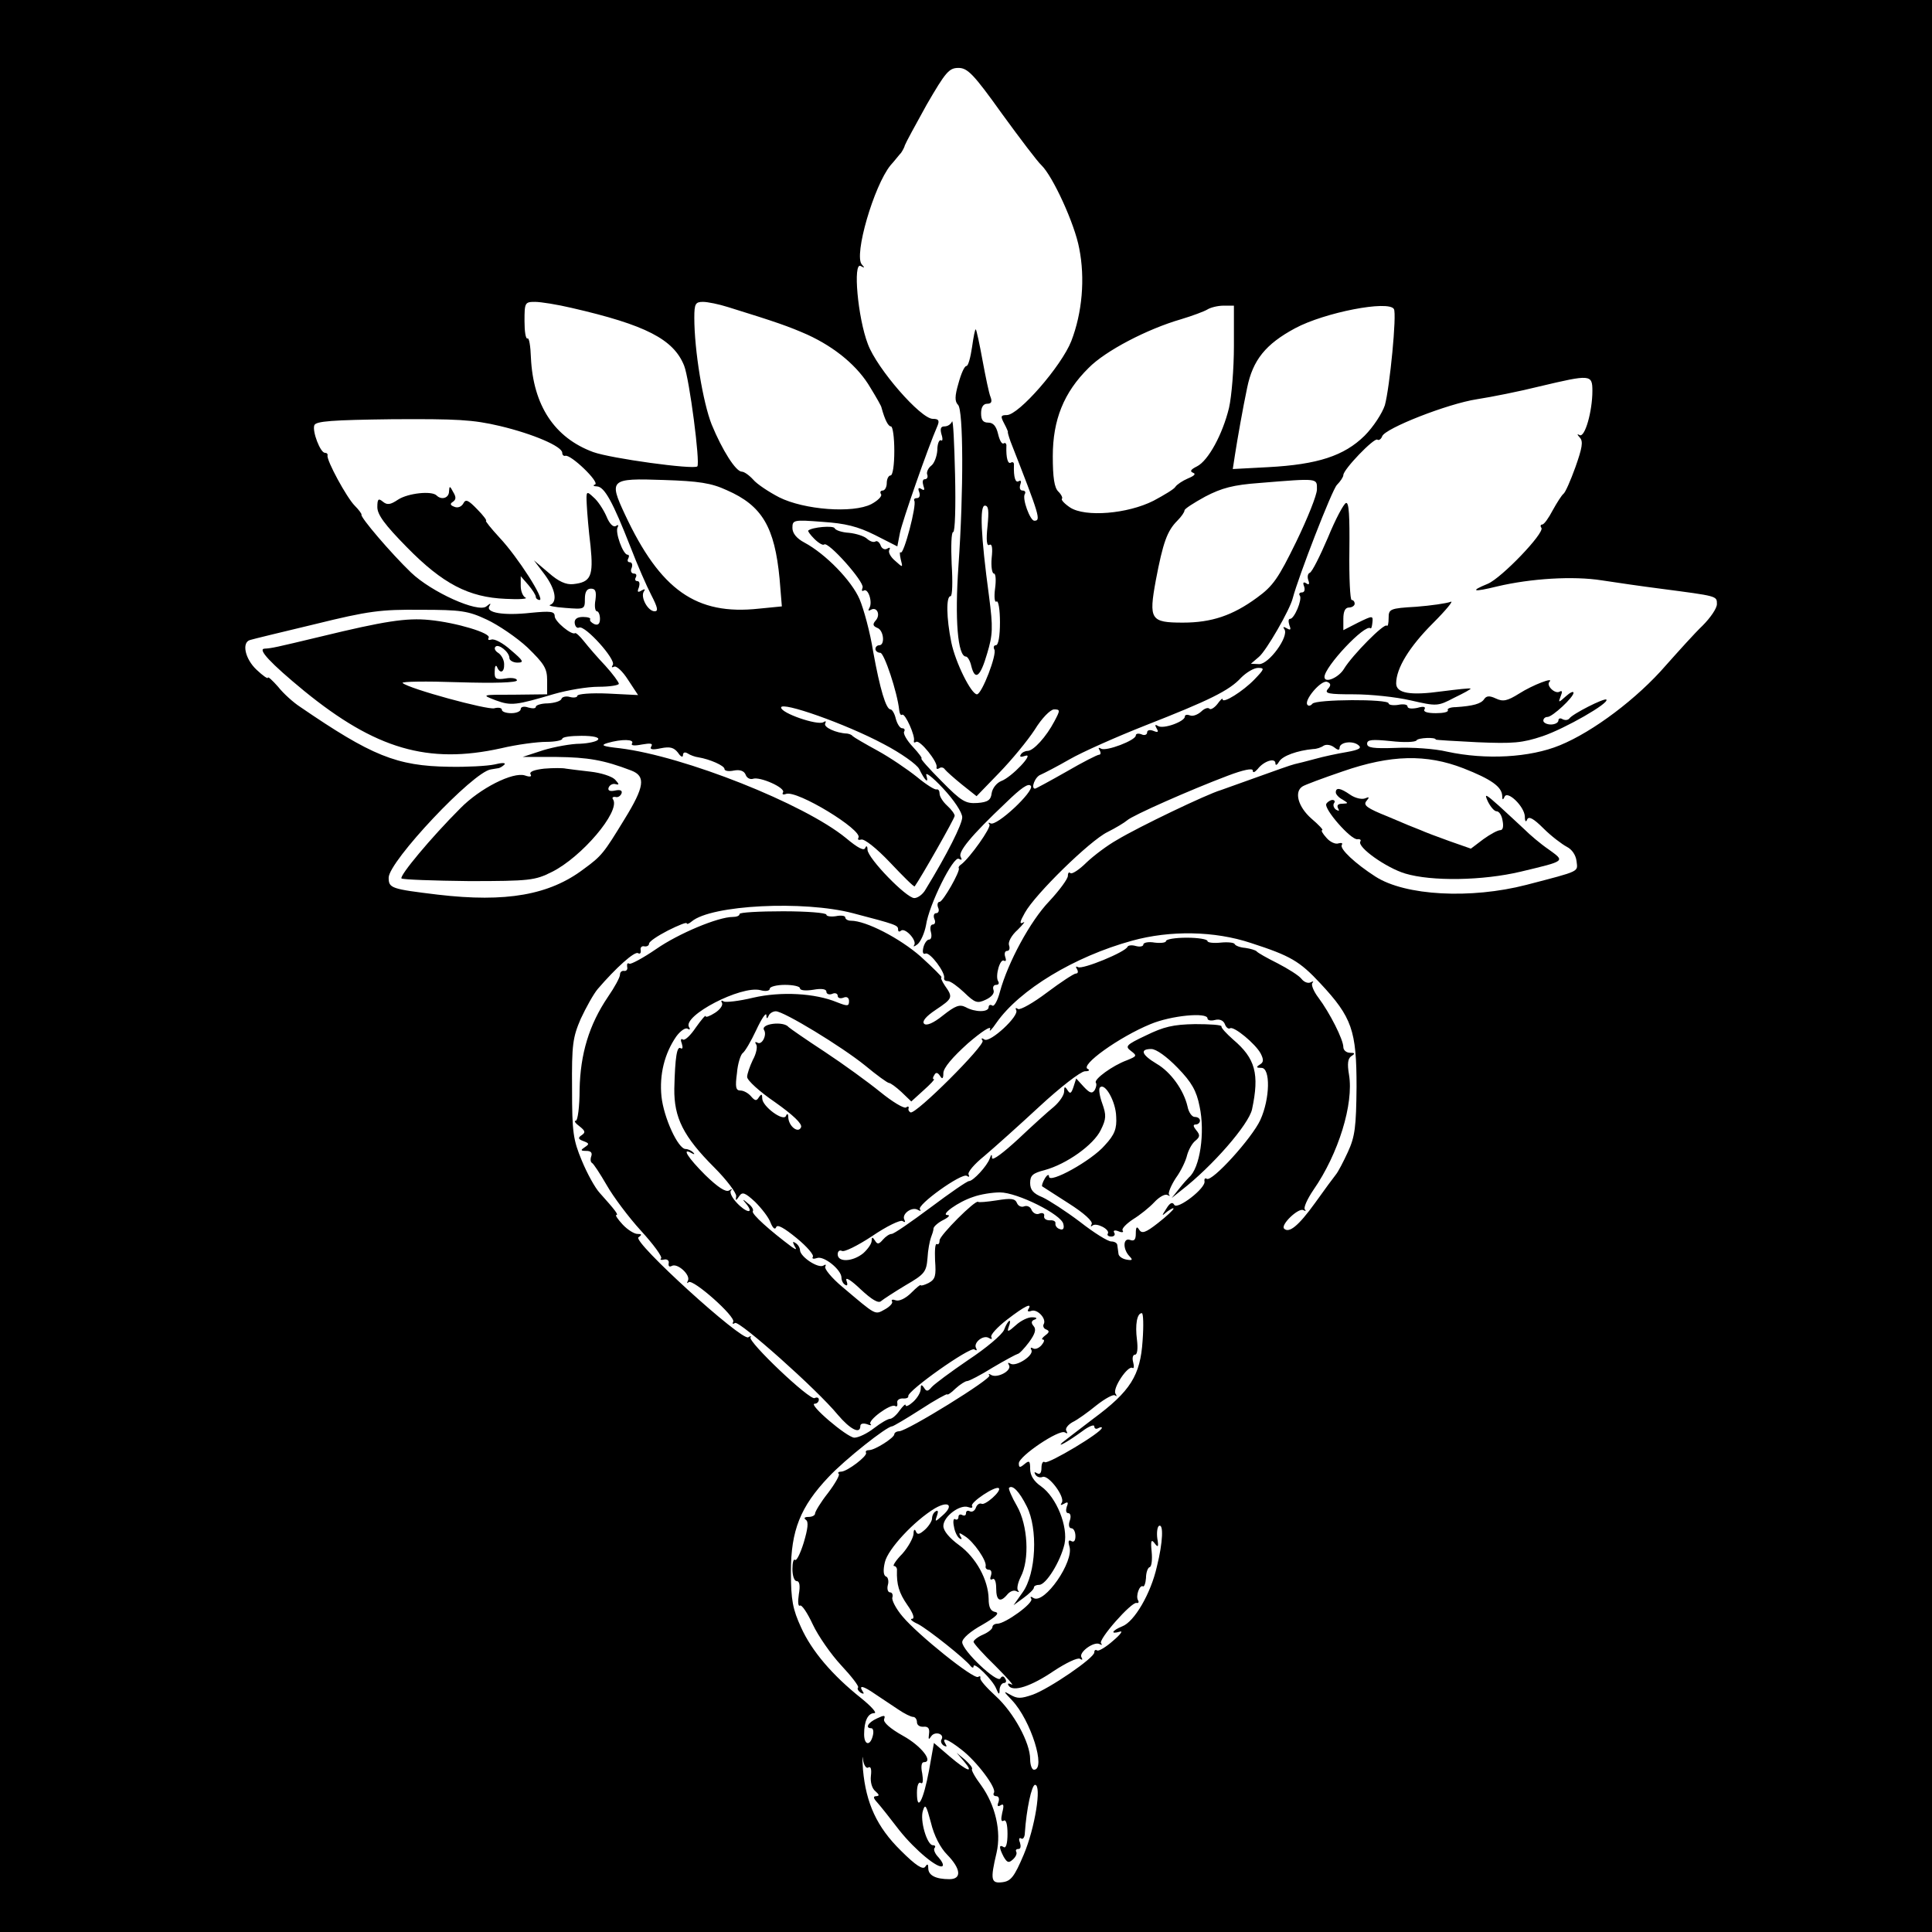 <?xml version="1.0" standalone="no"?>
<!DOCTYPE svg PUBLIC "-//W3C//DTD SVG 20010904//EN"
 "http://www.w3.org/TR/2001/REC-SVG-20010904/DTD/svg10.dtd">
<svg version="1.0" xmlns="http://www.w3.org/2000/svg"
 width="512pt" height="512pt" viewBox="0 0 512 512"
 preserveAspectRatio="xMidYMid meet">
<g transform="translate(0,512) scale(0.1,-0.1)"
fill="#000000" stroke="none">
<path d="M0 2560 l0 -2560 2560 0 2560 0 0 2560 0 2560 -2560 0 -2560 0 0
-2560z m2655 2259 c48 -66 95 -128 105 -137 30 -29 88 -155 100 -220 16 -80 8
-171 -21 -246 -26 -66 -139 -196 -171 -196 -16 0 -17 -3 -7 -22 7 -13 11 -23
10 -23 -1 0 2 -11 7 -25 78 -199 81 -210 63 -210 -11 0 -33 59 -25 71 3 5 0 9
-6 9 -7 0 -9 7 -6 16 3 8 2 12 -4 9 -9 -6 -14 10 -13 42 1 7 -3 10 -8 7 -8 -5
-13 12 -12 43 1 7 -3 11 -7 8 -5 -3 -11 8 -15 25 -5 21 -13 30 -26 30 -14 0
-19 7 -19 25 0 16 6 25 16 25 11 0 14 5 9 18 -4 9 -13 53 -21 96 -8 44 -16 81
-18 83 -2 2 -6 -19 -10 -47 -4 -27 -10 -50 -15 -50 -5 0 -14 -20 -21 -46 -10
-34 -10 -48 -1 -57 14 -14 15 -227 1 -427 -10 -141 -2 -240 20 -240 4 0 11
-11 14 -25 10 -40 24 -29 42 33 15 50 16 68 5 152 -22 163 -25 240 -11 240 10
0 11 -14 7 -55 -4 -37 -2 -53 5 -49 7 4 9 -8 6 -35 -2 -22 1 -41 6 -41 5 0 6
-18 3 -40 -3 -23 -1 -38 4 -34 5 3 9 -22 9 -55 0 -36 -4 -61 -11 -61 -5 0 -7
-5 -4 -11 8 -12 -33 -119 -46 -119 -15 0 -57 84 -68 138 -13 64 -14 122 -2
122 5 0 6 38 3 85 -2 47 -1 85 4 85 5 0 7 67 5 152 -2 84 -5 147 -8 141 -3 -7
-11 -13 -20 -13 -10 0 -12 -6 -8 -21 4 -12 3 -19 -1 -16 -5 3 -10 -9 -10 -26
-1 -16 -8 -35 -16 -41 -8 -6 -13 -17 -11 -23 3 -7 0 -13 -6 -13 -6 0 -7 -7 -4
-17 4 -11 3 -14 -5 -9 -8 5 -10 2 -6 -8 3 -9 1 -16 -6 -16 -6 0 -9 -3 -7 -7 7
-11 -28 -144 -36 -137 -3 3 -3 -5 0 -18 6 -23 6 -23 -15 -4 -12 10 -19 23 -15
29 3 6 1 7 -6 3 -6 -4 -14 0 -17 8 -3 9 -10 14 -14 11 -5 -3 -14 0 -22 7 -7 7
-29 14 -48 16 -19 1 -36 7 -38 12 -3 8 -60 3 -70 -6 -2 -1 5 -11 16 -22 11
-11 23 -18 26 -15 10 10 107 -99 102 -114 -3 -8 -2 -11 3 -8 12 7 24 -31 15
-46 -4 -7 -3 -9 4 -5 16 9 26 -13 13 -28 -9 -10 -8 -15 4 -20 17 -6 21 -46 5
-46 -5 0 -10 -4 -10 -10 0 -5 6 -10 13 -10 10 0 45 -104 50 -152 1 -9 4 -15 8
-12 8 4 35 -57 31 -69 -1 -5 1 -6 6 -3 10 6 58 -54 54 -67 -1 -5 2 -6 7 -3 5
4 12 2 15 -3 4 -5 24 -23 45 -40 l39 -31 60 62 c33 34 75 85 94 114 19 31 41
53 51 54 17 0 17 -2 1 -32 -21 -40 -55 -78 -71 -78 -6 0 -15 -4 -18 -10 -4 -6
1 -7 12 -3 26 9 -36 -57 -64 -67 -12 -5 -23 -19 -25 -32 -2 -18 -10 -24 -38
-26 -31 -2 -42 4 -95 58 -33 33 -57 60 -53 60 3 0 -7 14 -23 31 -16 17 -26 35
-23 40 3 5 1 9 -5 9 -6 0 -13 11 -17 25 -3 14 -10 25 -14 25 -12 0 -28 54 -46
153 -8 51 -25 113 -36 139 -21 49 -90 120 -146 150 -21 11 -32 25 -32 39 0 21
3 22 80 16 60 -4 93 -12 139 -35 l59 -30 7 36 c6 30 73 223 100 285 5 13 2 17
-13 17 -32 0 -148 133 -172 198 -27 70 -40 219 -19 207 11 -6 11 -5 3 4 -22
24 32 209 76 263 11 12 23 28 28 33 4 6 9 15 10 20 2 6 28 54 58 108 50 86 59
97 84 97 24 0 40 -16 115 -121z m-1140 -515 c196 -45 270 -83 298 -153 14 -35
43 -258 35 -267 -10 -9 -229 21 -276 38 -103 38 -159 124 -165 250 -1 31 -5
54 -9 51 -5 -2 -8 19 -8 46 0 49 1 51 28 51 15 0 59 -7 97 -16z m415 2 c129
-40 160 -51 210 -73 74 -34 134 -84 167 -141 16 -26 29 -49 29 -52 9 -33 18
-50 25 -50 5 0 9 -29 9 -65 0 -37 -4 -65 -10 -65 -5 0 -10 -9 -10 -20 0 -11
-5 -20 -11 -20 -5 0 -8 -4 -4 -10 3 -5 -9 -17 -26 -26 -49 -25 -178 -15 -244
18 -27 14 -59 35 -69 47 -11 12 -24 21 -30 21 -16 0 -52 57 -80 125 -23 58
-46 196 -46 283 0 37 3 42 23 42 12 0 42 -6 67 -14z m1340 -103 c0 -60 -6
-133 -13 -164 -17 -70 -55 -140 -85 -155 -16 -8 -20 -13 -10 -17 8 -3 3 -8
-14 -15 -14 -6 -29 -16 -33 -22 -3 -6 -30 -22 -58 -37 -69 -35 -181 -44 -221
-18 -15 10 -24 20 -22 23 3 2 -1 11 -9 19 -11 10 -15 38 -15 94 0 96 29 169
95 234 44 45 155 103 245 129 30 9 62 21 70 26 8 5 27 10 43 10 l27 0 0 -107z
m424 98 c8 -13 -11 -208 -24 -255 -7 -21 -30 -57 -54 -81 -54 -53 -124 -76
-255 -83 l-94 -5 6 39 c6 39 21 124 32 176 15 74 49 116 127 158 78 42 248 75
262 51z m526 -217 c0 -54 -20 -125 -34 -117 -7 4 -7 2 1 -7 9 -10 6 -27 -12
-78 -13 -36 -27 -68 -32 -71 -4 -3 -17 -23 -28 -43 -11 -21 -23 -38 -28 -38
-4 0 -6 -4 -2 -9 8 -14 -105 -132 -142 -148 -49 -20 -40 -23 25 -7 89 21 201
28 277 16 39 -6 108 -16 155 -22 152 -20 150 -19 150 -41 0 -11 -17 -36 -38
-57 -21 -20 -64 -68 -97 -105 -76 -88 -193 -176 -281 -212 -80 -33 -197 -39
-299 -17 -33 8 -94 12 -136 10 -59 -2 -76 0 -76 11 0 11 13 12 63 7 34 -4 65
-3 68 2 4 7 51 9 51 2 0 -1 50 -4 110 -7 95 -4 119 -2 173 16 59 20 178 88
169 97 -5 5 -90 -38 -98 -50 -4 -5 -12 -5 -18 -2 -6 4 -11 2 -11 -3 0 -6 -9
-11 -20 -11 -11 0 -20 5 -20 10 0 6 5 10 11 10 13 0 69 52 69 64 0 5 -9 1 -20
-9 -20 -18 -21 -18 -14 0 5 12 4 16 -3 12 -12 -7 -36 16 -27 26 14 14 -44 -8
-80 -31 -32 -20 -43 -22 -62 -13 -17 8 -25 7 -31 -2 -8 -12 -29 -18 -75 -21
-14 0 -24 -4 -21 -8 2 -5 -12 -8 -32 -8 -23 0 -34 4 -30 10 4 7 -2 9 -19 4
-15 -3 -26 -2 -26 4 0 5 -11 7 -25 4 -14 -2 -25 0 -25 4 0 12 -193 11 -202 -1
-4 -5 -10 -7 -13 -3 -11 11 36 67 52 61 10 -4 11 -9 2 -19 -10 -12 2 -14 69
-14 44 0 111 -7 150 -16 70 -16 72 -16 116 7 25 12 45 23 43 24 -1 2 -35 -2
-75 -7 -86 -12 -122 -5 -122 21 0 40 35 97 97 159 36 36 57 62 47 57 -11 -4
-52 -10 -91 -13 -70 -4 -73 -6 -73 -30 0 -14 -2 -23 -5 -20 -7 7 -91 -78 -113
-114 -14 -24 -52 -40 -52 -22 0 27 108 142 122 129 2 -2 4 5 5 15 2 19 1 19
-38 0 l-39 -20 0 30 c0 20 5 30 15 30 8 0 15 5 15 10 0 6 -4 10 -8 10 -4 0 -7
59 -6 131 1 91 -1 129 -9 126 -6 -2 -28 -43 -48 -92 -21 -49 -42 -91 -48 -93
-5 -2 -7 -10 -4 -19 4 -11 2 -14 -5 -9 -8 5 -10 2 -6 -8 3 -9 1 -16 -6 -16 -6
0 -9 -4 -5 -9 6 -11 -15 -61 -26 -61 -5 0 -5 -7 -2 -17 5 -12 3 -14 -7 -8 -9
5 -11 4 -6 -3 12 -19 -41 -92 -67 -92 l-22 1 21 18 c19 15 83 126 90 156 15
57 104 287 117 300 9 9 17 21 17 26 0 15 81 99 90 94 4 -3 10 1 13 9 8 21 173
86 251 98 39 6 114 21 166 34 135 32 140 32 140 -12z m-2895 -93 c88 -21 165
-54 165 -71 0 -6 4 -9 8 -8 14 5 92 -70 79 -76 -7 -2 -4 -5 5 -5 20 -1 42 -41
89 -161 18 -47 43 -104 55 -127 17 -33 19 -43 9 -43 -18 0 -38 37 -29 52 5 7
3 8 -6 3 -10 -6 -12 -4 -7 8 3 10 2 17 -4 17 -6 0 -7 5 -4 10 3 6 1 10 -5 10
-7 0 -10 7 -6 15 3 8 1 15 -5 15 -6 0 -7 5 -4 10 3 6 2 10 -2 10 -12 0 -34 61
-26 73 3 6 1 7 -5 3 -7 -4 -17 6 -25 26 -8 18 -23 41 -34 50 -19 18 -20 17
-18 -20 1 -20 5 -69 10 -109 8 -80 1 -96 -46 -101 -19 -2 -39 7 -65 30 l-39
33 28 -37 c29 -39 35 -73 15 -81 -7 -2 11 -6 40 -8 51 -4 52 -4 52 24 0 18 5
27 16 27 12 0 15 -7 12 -30 -3 -16 -1 -30 4 -30 4 0 8 -9 8 -20 0 -13 -5 -18
-15 -14 -8 4 -13 9 -11 13 2 3 -6 6 -19 6 -16 0 -23 -6 -22 -16 1 -9 6 -15 12
-12 16 6 98 -85 89 -99 -4 -6 -3 -8 3 -5 6 4 23 -12 37 -34 l27 -41 -80 4
c-45 2 -81 -1 -81 -6 0 -4 -9 -6 -20 -3 -10 3 -21 0 -22 -5 -2 -6 -18 -11 -36
-12 -18 0 -32 -5 -32 -9 0 -5 -9 -5 -20 -2 -11 4 -20 2 -20 -4 0 -6 -11 -11
-25 -11 -14 0 -25 4 -25 9 0 5 -9 7 -20 4 -18 -5 -227 52 -243 67 -4 4 62 5
148 2 96 -3 155 -1 155 5 0 5 -13 8 -30 5 -26 -4 -30 -1 -29 19 0 13 3 18 6
12 8 -20 20 -15 19 7 0 12 -8 25 -16 30 -8 5 -11 12 -7 16 8 9 37 -14 37 -30
0 -6 10 -12 21 -12 19 0 16 5 -17 33 -21 19 -44 31 -52 28 -7 -2 -10 -1 -7 5
7 12 -85 40 -157 47 -61 6 -119 -3 -288 -44 -121 -29 -130 -31 -149 -32 -19
-1 15 -38 105 -112 189 -154 328 -195 522 -152 42 10 96 17 120 17 23 0 42 4
42 8 0 5 23 8 51 8 31 0 48 -4 44 -10 -3 -5 -25 -10 -48 -11 -23 0 -67 -8 -97
-17 l-55 -18 90 0 c83 -1 125 -8 198 -36 39 -15 35 -43 -18 -129 -55 -90 -60
-97 -108 -132 -91 -69 -206 -89 -386 -68 -124 15 -131 17 -131 45 0 43 224
281 271 287 5 1 13 2 18 3 5 0 13 5 18 10 4 5 -7 5 -27 0 -19 -4 -73 -7 -120
-6 -139 2 -205 29 -395 159 -17 11 -44 35 -58 53 -15 17 -27 28 -27 24 0 -4
-13 5 -30 21 -31 29 -40 73 -17 79 6 2 84 21 172 42 142 35 174 39 280 38 107
0 126 -3 175 -26 30 -14 79 -47 108 -74 44 -43 52 -55 52 -87 l0 -37 -87 -1
c-88 0 -88 0 -49 -15 41 -15 53 -13 155 17 35 10 87 19 117 19 30 0 54 4 54 8
0 4 -16 26 -36 48 -20 21 -45 50 -56 64 -11 14 -22 24 -24 22 -9 -6 -54 31
-54 45 0 13 -11 14 -63 9 -72 -8 -121 0 -110 18 5 8 3 8 -8 -1 -22 -18 -146
38 -200 90 -53 51 -135 147 -131 153 1 2 -7 13 -18 24 -21 21 -75 120 -72 133
1 4 -2 7 -7 7 -12 0 -34 57 -28 73 4 11 48 14 206 16 172 1 214 -1 286 -18z
m601 -170 c94 -41 127 -98 140 -235 l6 -73 -61 -6 c-166 -18 -261 49 -355 250
-43 92 -39 96 102 91 94 -3 127 -8 168 -27z m1564 2 c0 -15 -25 -77 -55 -139
-47 -96 -61 -117 -104 -148 -64 -47 -120 -66 -196 -66 -86 0 -91 8 -72 112 19
100 30 131 57 158 11 11 19 23 19 27 -1 4 24 20 55 37 44 23 75 31 143 36 159
13 153 13 153 -17z m-166 -504 c-30 -31 -84 -65 -84 -52 0 4 -6 -2 -14 -13 -8
-10 -18 -16 -21 -12 -4 4 -14 0 -22 -8 -9 -8 -22 -13 -29 -10 -8 3 -14 2 -14
-3 0 -13 -57 -34 -71 -25 -8 5 -9 3 -4 -6 6 -10 4 -12 -8 -7 -10 4 -17 2 -17
-4 0 -6 -7 -9 -15 -5 -8 3 -15 2 -15 -3 0 -13 -79 -43 -92 -35 -7 4 -8 2 -4
-4 4 -7 3 -12 -1 -12 -5 0 -44 -20 -87 -45 -44 -25 -81 -45 -83 -45 -12 0 0
32 15 37 9 4 44 22 77 41 33 19 123 59 199 89 171 67 224 93 255 127 14 14 34
26 45 26 18 0 17 -3 -10 -31z m-982 -171 c46 -24 88 -54 94 -66 15 -31 26 -41
19 -17 -4 11 16 -4 44 -34 29 -31 51 -64 51 -77 0 -18 -40 -98 -97 -191 -7
-13 -21 -23 -30 -23 -21 0 -123 105 -124 128 0 10 -3 12 -6 5 -3 -9 -20 0 -51
26 -111 91 -429 217 -599 238 -46 5 -53 8 -33 14 38 11 72 10 65 -1 -4 -6 6
-7 26 -3 23 4 30 3 25 -5 -5 -8 2 -10 25 -5 25 5 35 2 46 -12 7 -11 13 -13 13
-6 0 7 5 9 13 4 6 -4 19 -9 28 -10 30 -5 69 -22 69 -31 0 -5 11 -7 25 -4 16 3
27 -1 31 -11 3 -9 12 -13 19 -11 18 7 88 -24 80 -36 -3 -5 0 -7 8 -4 29 11
204 -96 192 -116 -3 -5 0 -7 7 -5 8 3 40 -22 77 -61 34 -36 63 -65 65 -63 16
22 106 180 106 187 0 5 -9 17 -20 27 -11 10 -20 24 -20 32 0 7 -3 12 -8 11 -4
-2 -28 13 -52 33 -25 20 -72 52 -105 70 -33 18 -62 35 -65 38 -3 4 -9 6 -15 7
-29 1 -64 17 -58 27 3 6 1 7 -5 3 -16 -9 -112 24 -112 39 0 17 171 -43 272
-97z m1227 -21 c-24 -4 -62 -12 -83 -18 -22 -6 -46 -12 -55 -14 -9 -2 -54 -18
-101 -35 -47 -17 -89 -32 -95 -34 -35 -10 -217 -97 -275 -132 -25 -14 -61 -41
-81 -60 -19 -19 -38 -31 -42 -28 -4 4 -7 1 -7 -7 0 -8 -22 -38 -49 -67 -51
-53 -110 -163 -131 -240 -6 -23 -15 -40 -20 -37 -6 4 -10 1 -10 -4 0 -14 -36
-14 -61 0 -16 8 -27 4 -60 -22 -26 -21 -44 -28 -50 -22 -6 6 4 19 31 37 45 30
46 33 24 64 -8 12 -12 22 -9 22 3 0 -22 25 -55 55 -56 49 -145 95 -185 95 -8
0 -15 4 -15 9 0 4 -11 6 -25 3 -14 -2 -25 0 -25 4 0 5 -52 9 -115 9 -63 0
-115 -3 -115 -7 0 -5 -8 -8 -18 -8 -39 0 -144 -44 -203 -85 -35 -24 -67 -41
-71 -39 -5 3 -7 0 -6 -8 2 -7 -2 -12 -8 -11 -6 1 -11 -3 -11 -10 0 -7 -14 -33
-32 -59 -50 -74 -73 -151 -75 -245 0 -46 -5 -83 -10 -83 -6 0 -1 -7 10 -15 15
-12 16 -16 6 -23 -11 -7 -10 -11 4 -16 16 -6 16 -8 4 -16 -12 -8 -12 -10 4
-10 12 0 16 -5 13 -14 -3 -8 -2 -16 2 -18 4 -2 21 -28 39 -59 17 -30 58 -85
91 -121 33 -36 57 -69 53 -73 -4 -3 0 -5 8 -3 8 2 14 -3 12 -10 -1 -8 2 -10 8
-7 15 9 51 -24 43 -39 -3 -6 -3 -8 2 -4 11 10 126 -92 118 -105 -3 -5 -1 -7 5
-3 11 7 217 -176 272 -243 33 -39 60 -53 60 -30 0 6 7 8 17 5 10 -4 14 -4 10
0 -9 9 53 55 65 48 5 -3 7 0 6 8 -2 7 5 12 14 12 10 -1 16 2 15 6 -3 14 163
131 175 124 6 -4 8 -3 5 3 -9 14 19 37 34 27 7 -4 9 -3 6 3 -3 5 16 26 42 46
48 37 68 46 56 27 -3 -5 0 -7 8 -4 16 6 41 -21 33 -35 -3 -5 0 -12 6 -14 10
-4 9 -8 -2 -16 -8 -6 -11 -11 -6 -11 5 0 3 -7 -4 -15 -7 -8 -17 -12 -23 -8 -5
3 -7 1 -4 -4 9 -14 -40 -46 -55 -37 -7 4 -8 3 -4 -4 8 -14 -30 -35 -47 -26 -6
4 -9 4 -5 -1 8 -8 -217 -147 -239 -148 -7 0 -13 -4 -13 -8 0 -9 -51 -42 -67
-42 -7 0 -10 -3 -8 -7 5 -8 -50 -50 -66 -50 -7 0 -10 -3 -6 -6 3 -3 -10 -26
-29 -51 -19 -24 -34 -49 -34 -54 0 -5 -8 -9 -17 -9 -11 0 -14 -3 -7 -8 7 -5 5
-23 -6 -60 -9 -29 -19 -49 -23 -46 -4 4 -7 -7 -7 -24 0 -18 5 -32 11 -32 8 0
10 -12 6 -35 -3 -20 -2 -33 3 -30 5 3 20 -20 34 -50 14 -30 48 -79 75 -108 28
-30 48 -56 45 -59 -3 -3 0 -9 7 -14 8 -4 10 -3 5 4 -11 17 1 15 34 -8 17 -11
43 -29 60 -40 16 -11 34 -20 40 -20 5 0 10 -6 10 -14 0 -8 8 -13 18 -12 12 1
16 -5 14 -19 -2 -15 -1 -17 6 -6 10 14 36 6 27 -9 -3 -5 0 -12 6 -16 8 -4 9
-3 5 4 -12 20 5 14 41 -14 41 -31 95 -103 87 -115 -3 -5 0 -9 6 -9 7 0 9 -7 6
-16 -4 -10 -2 -13 6 -8 8 5 9 -1 4 -20 -4 -18 -3 -25 4 -21 6 4 10 -9 10 -35
0 -25 -4 -39 -10 -35 -13 8 -13 -1 0 -26 9 -15 13 -17 24 -7 8 7 12 16 9 21
-2 4 0 7 6 7 6 0 7 7 4 17 -4 9 -2 14 3 11 5 -4 10 4 10 15 4 61 18 127 27
127 18 0 0 -114 -30 -185 -25 -59 -34 -70 -56 -73 -31 -4 -33 6 -16 78 13 57
-3 126 -41 179 -16 21 -27 41 -24 43 2 3 -6 13 -18 24 l-23 19 19 -22 c29 -34
10 -28 -37 12 l-42 36 -13 -73 c-15 -80 -32 -112 -32 -59 0 18 4 30 10 26 6
-4 7 6 4 25 -4 18 -2 30 4 30 27 0 -6 43 -55 70 -34 19 -53 36 -50 44 4 11 0
11 -19 2 -24 -11 -32 -26 -15 -26 5 0 7 -9 4 -20 -7 -28 -23 -25 -23 4 0 35
10 56 27 56 8 0 -7 17 -34 39 -78 62 -132 126 -160 188 -22 48 -27 72 -27 148
0 109 25 172 100 251 43 46 154 134 168 134 3 0 37 20 76 45 38 25 70 42 70
40 0 -3 10 3 22 15 12 11 26 20 31 20 5 0 36 16 68 36 32 19 62 35 66 36 4 0
18 15 30 31 16 22 20 34 12 43 -7 8 -6 14 3 17 8 3 5 6 -6 6 -11 1 -31 -9 -44
-21 -20 -18 -24 -19 -19 -5 10 26 -2 20 -12 -7 -5 -13 -48 -49 -95 -80 -47
-32 -90 -64 -97 -72 -10 -12 -14 -12 -20 -2 -7 10 -9 9 -9 -3 0 -9 -9 -24 -20
-34 -11 -10 -20 -14 -20 -9 0 5 -7 -2 -16 -14 -8 -12 -20 -22 -25 -22 -6 0
-25 -11 -43 -25 -18 -14 -41 -25 -52 -25 -20 1 -124 90 -105 90 6 0 11 5 11
11 0 5 -5 7 -11 4 -12 -8 -179 151 -170 161 3 4 0 4 -6 0 -18 -10 -308 254
-291 265 10 7 9 9 -3 9 -8 0 -26 11 -39 25 -13 14 -20 25 -17 25 7 0 -1 11
-44 59 -12 13 -33 51 -47 85 -23 55 -26 75 -26 191 -1 117 2 136 23 185 14 30
34 66 45 79 48 56 98 101 107 95 5 -3 8 0 7 8 -2 7 3 12 10 10 6 -1 12 2 12 7
0 6 23 21 50 35 28 14 50 23 50 19 0 -3 6 -1 13 5 52 44 297 56 427 22 115
-30 120 -32 120 -43 0 -6 3 -7 7 -4 10 11 43 -24 36 -37 -4 -6 0 -5 9 2 8 7
18 29 22 50 8 55 73 185 87 176 8 -4 9 -3 5 5 -8 13 27 56 119 143 41 40 61
54 67 45 9 -14 -91 -108 -107 -99 -5 3 -7 2 -3 -3 6 -7 -52 -89 -75 -106 -5
-3 -8 -8 -6 -10 4 -8 -42 -89 -51 -89 -5 0 -7 -7 -4 -15 4 -8 1 -15 -5 -15 -6
0 -8 -7 -5 -15 4 -8 2 -15 -4 -15 -6 0 -8 -9 -5 -20 3 -11 1 -20 -5 -20 -5 0
-12 -9 -15 -21 -3 -13 -1 -19 6 -16 12 4 53 -51 49 -65 -1 -5 3 -8 10 -8 7 0
26 -14 43 -30 29 -28 35 -30 58 -19 15 7 23 17 20 25 -3 8 0 14 7 14 6 0 9 4
5 10 -8 13 5 61 16 54 5 -3 6 2 3 10 -3 9 -1 16 5 16 6 0 8 7 5 15 -3 8 6 26
23 41 15 15 22 24 14 19 -10 -5 -8 3 5 26 27 49 172 191 219 214 22 11 45 25
52 31 14 13 168 81 266 118 42 16 67 21 67 14 0 -7 5 -5 13 4 16 21 47 31 47
15 0 -7 5 -4 10 5 9 15 48 29 90 33 9 0 21 4 28 9 7 4 19 2 27 -4 10 -8 15 -9
15 -2 0 15 33 20 49 8 11 -8 4 -13 -30 -19z m309 -43 c74 -29 102 -49 103 -73
0 -11 2 -12 6 -3 7 19 53 -25 54 -52 0 -13 3 -16 6 -8 4 10 17 3 43 -23 21
-21 49 -42 62 -49 14 -7 24 -22 26 -38 3 -29 13 -25 -133 -63 -147 -38 -321
-29 -400 22 -53 34 -96 74 -89 84 3 5 -1 6 -9 4 -7 -3 -22 3 -32 15 -10 11
-15 20 -11 20 4 0 -9 14 -29 31 -35 31 -46 71 -23 85 6 4 54 22 107 40 127 44
221 46 319 8z m-563 -463 c105 -34 129 -48 184 -107 84 -90 96 -125 96 -274
-1 -106 -4 -132 -23 -173 -12 -26 -26 -53 -32 -60 -5 -6 -30 -40 -55 -75 -44
-61 -69 -81 -82 -68 -10 10 38 56 51 49 6 -3 8 -3 4 2 -4 4 6 27 23 52 66 95
107 228 94 305 -5 29 -3 43 6 49 11 7 10 9 -3 9 -10 0 -18 7 -18 15 0 20 -36
91 -66 131 -13 17 -20 35 -16 39 4 5 2 5 -4 2 -7 -4 -18 0 -25 9 -7 9 -36 27
-63 41 -28 14 -53 28 -56 32 -3 3 -16 7 -30 9 -14 1 -26 6 -28 10 -1 4 -18 6
-37 4 -19 -2 -35 0 -35 4 0 5 -25 9 -55 9 -30 0 -55 -4 -55 -9 0 -4 -13 -6
-30 -4 -16 3 -30 0 -30 -5 0 -5 -9 -7 -20 -4 -10 3 -20 2 -22 -2 -5 -14 -120
-61 -131 -54 -6 3 -7 1 -3 -5 4 -7 3 -12 -3 -12 -5 0 -40 -23 -76 -50 -37 -28
-71 -47 -77 -44 -6 4 -8 3 -5 -3 9 -15 -69 -87 -84 -78 -7 5 -10 4 -5 -3 7
-12 -177 -196 -191 -190 -4 2 -7 7 -5 11 1 5 -2 6 -7 2 -6 -3 -36 15 -68 41
-32 26 -98 74 -148 107 -49 32 -92 62 -95 65 -13 17 -76 9 -65 -8 8 -13 -6
-41 -18 -33 -6 3 -7 1 -3 -5 4 -6 0 -25 -9 -41 -8 -17 -15 -37 -15 -45 0 -9
33 -39 74 -67 48 -34 72 -57 69 -66 -7 -18 -33 2 -34 26 0 10 -3 11 -6 4 -6
-17 -63 25 -63 46 0 12 -2 13 -9 3 -6 -10 -10 -10 -21 3 -7 8 -19 15 -28 15
-12 0 -14 9 -9 46 2 26 10 49 15 53 6 4 22 31 36 61 14 30 26 48 27 40 0 -10
2 -11 6 -2 2 6 11 12 19 12 21 0 174 -93 237 -144 30 -25 59 -46 63 -46 4 0
19 -11 33 -24 l26 -25 33 30 c18 16 30 29 27 29 -4 0 -3 5 1 11 4 8 9 7 15 -2
6 -10 9 -8 9 7 0 14 24 42 65 79 36 31 62 48 59 38 -4 -10 4 -2 17 17 61 87
206 175 359 217 101 28 219 26 315 -6z m-1195 -120 c0 -6 16 -7 35 -4 22 4 35
2 35 -5 0 -6 7 -9 15 -6 8 4 15 1 15 -5 0 -6 7 -8 15 -5 9 4 15 0 15 -9 0 -14
-4 -14 -32 -3 -58 24 -148 29 -222 12 -37 -9 -73 -13 -78 -10 -6 4 -8 2 -5 -3
4 -6 -4 -18 -18 -27 -14 -9 -25 -13 -25 -9 0 4 -11 -9 -26 -30 -14 -21 -29
-35 -34 -32 -6 4 -7 -1 -3 -11 3 -10 2 -15 -3 -12 -10 7 -15 -23 -17 -107 -1
-77 24 -127 106 -209 33 -33 59 -68 58 -76 -2 -13 -1 -13 8 0 8 12 15 10 42
-15 17 -17 36 -41 41 -55 6 -15 12 -20 15 -12 3 8 21 -2 54 -29 27 -22 47 -45
43 -50 -3 -5 2 -6 11 -3 18 7 65 -31 65 -52 0 -7 4 -16 10 -19 6 -4 7 1 3 12
-3 10 13 0 38 -24 29 -27 47 -38 54 -31 6 5 35 24 65 42 50 29 55 35 58 72 1
21 6 46 9 54 3 8 7 19 7 25 1 5 12 15 26 22 14 7 19 13 11 13 -20 0 28 35 68
48 19 7 51 12 71 12 46 0 164 -59 168 -84 3 -12 -1 -17 -10 -13 -7 2 -12 9
-11 15 1 5 -5 9 -15 8 -9 0 -16 4 -15 11 2 7 -4 10 -12 7 -8 -4 -17 1 -21 9
-3 9 -12 13 -20 10 -7 -3 -16 1 -19 9 -5 12 -16 13 -53 7 -26 -4 -48 -6 -50
-4 -7 6 -102 -89 -102 -102 0 -8 -3 -12 -7 -10 -5 3 -6 -17 -5 -43 3 -41 1
-50 -17 -60 -12 -6 -21 -8 -21 -6 0 3 -11 -6 -25 -20 -15 -15 -32 -23 -41 -20
-8 3 -13 2 -10 -3 3 -4 -6 -14 -19 -21 -27 -15 -22 -17 -112 59 -29 24 -49 49
-46 54 3 6 1 7 -5 3 -14 -8 -61 23 -62 41 0 6 -5 15 -12 19 -7 5 -8 3 -3 -7 7
-11 6 -12 -6 -4 -59 44 -108 88 -104 95 3 4 -3 14 -13 21 -15 13 -16 12 -3 -3
20 -26 -2 -22 -27 5 -12 13 -19 27 -15 32 5 4 2 5 -5 0 -9 -5 -30 9 -63 41
-46 46 -64 74 -36 58 7 -4 9 -3 4 2 -5 5 -14 9 -20 9 -20 0 -58 83 -64 139 -6
58 8 114 39 159 11 15 24 24 30 21 6 -4 8 -2 4 4 -18 30 138 111 189 98 14 -4
25 -2 25 4 0 5 18 10 40 10 22 0 40 -4 40 -9z m1080 -80 c0 -5 9 -7 20 -4 12
3 22 -1 26 -11 3 -9 10 -14 14 -11 10 6 67 -41 81 -67 8 -16 8 -23 -2 -29 -11
-7 -10 -9 4 -9 24 0 23 -81 -3 -138 -22 -48 -128 -165 -142 -156 -4 3 -7 0 -6
-6 5 -18 -72 -77 -80 -63 -5 9 -12 5 -21 -10 -13 -20 -13 -21 2 -8 10 7 17 11
17 8 0 -3 -18 -20 -41 -38 -33 -26 -43 -29 -50 -18 -6 10 -9 8 -9 -10 0 -16
-4 -21 -15 -17 -19 7 -20 -24 -2 -43 10 -10 8 -12 -8 -9 -11 2 -21 9 -21 16
-1 6 -2 17 -3 22 0 6 -8 10 -16 10 -9 0 -46 23 -83 52 -37 28 -82 57 -99 65
-25 10 -33 20 -33 38 0 20 7 26 38 34 59 16 130 67 149 106 15 30 15 40 4 71
-7 19 -10 39 -6 42 13 14 42 -37 43 -77 2 -32 -4 -48 -30 -76 -35 -41 -148
-103 -148 -83 0 7 -5 5 -11 -5 -6 -10 -9 -20 -7 -21 1 -1 33 -21 70 -45 41
-26 65 -48 61 -55 -3 -6 -3 -8 2 -4 10 9 47 -10 41 -21 -3 -4 1 -8 9 -8 8 0
11 5 8 10 -4 6 1 8 11 4 9 -4 15 -3 11 2 -3 5 10 18 28 30 18 11 43 31 56 45
13 14 29 23 35 19 6 -3 8 -3 4 1 -3 4 5 24 18 44 14 19 27 47 30 61 4 14 13
31 22 38 12 10 13 15 2 28 -8 10 -9 15 -1 15 6 0 11 5 11 10 0 6 -6 10 -14 10
-7 0 -16 12 -19 28 -10 43 -44 91 -82 113 -40 24 -45 39 -14 39 13 0 41 -20
70 -50 37 -38 50 -61 58 -102 15 -69 1 -164 -28 -188 -3 -3 -15 -16 -26 -30
l-20 -25 25 20 c84 65 179 175 188 215 20 94 9 135 -50 185 -18 16 -32 31 -31
35 1 4 -31 6 -70 6 -58 -1 -83 -7 -130 -30 -53 -25 -56 -29 -40 -41 17 -13 16
-14 -11 -25 -38 -14 -87 -50 -82 -59 3 -4 1 -13 -3 -20 -7 -10 -13 -8 -29 9
l-20 22 -7 -22 c-6 -18 -9 -20 -16 -9 -7 11 -9 10 -9 -4 0 -9 -12 -27 -27 -40
-15 -12 -58 -51 -95 -86 -38 -35 -68 -58 -69 -50 0 11 -2 11 -6 -1 -7 -20 -44
-60 -55 -60 -5 0 -50 -31 -102 -70 -51 -38 -97 -70 -103 -70 -6 0 -16 -7 -23
-15 -11 -13 -15 -13 -21 -3 -7 11 -9 10 -9 0 0 -8 -10 -22 -22 -33 -28 -23
-68 -25 -68 -3 0 8 5 12 11 9 6 -4 42 14 80 39 38 26 75 44 81 40 6 -4 8 -3 5
3 -9 15 19 36 35 27 7 -4 10 -4 6 1 -10 11 110 97 124 89 6 -4 8 -3 5 3 -4 6
15 28 41 49 26 22 92 81 147 132 54 50 108 92 120 93 11 0 14 3 8 6 -23 9 83
85 166 119 55 23 151 32 151 15z m-172 -854 c-6 -92 -32 -134 -131 -207 -39
-30 -76 -58 -82 -63 -16 -15 16 3 53 30 17 13 32 19 32 13 0 -6 5 -8 10 -5 6
3 10 4 10 1 0 -12 -141 -96 -151 -91 -5 4 -9 -3 -9 -15 0 -13 -4 -19 -12 -14
-7 4 -8 3 -4 -4 4 -6 12 -9 19 -6 16 6 60 -53 51 -68 -5 -7 -3 -8 6 -3 10 6
12 4 7 -8 -3 -10 -2 -17 4 -17 6 0 8 -9 4 -20 -4 -11 -2 -20 4 -20 6 0 11 -9
11 -21 0 -12 -4 -17 -11 -13 -7 4 -9 0 -5 -14 13 -40 -66 -154 -95 -137 -7 5
-10 4 -6 -2 7 -11 -69 -66 -90 -66 -7 0 -13 -4 -13 -9 0 -5 -11 -14 -25 -20
-14 -6 -25 -15 -25 -19 0 -4 26 -33 58 -64 31 -31 51 -54 43 -49 -9 4 -12 3
-8 -3 11 -18 60 -2 120 39 32 21 63 36 69 32 6 -4 8 -3 4 4 -8 13 33 43 48 35
6 -3 8 -3 4 2 -9 9 81 111 94 107 5 -1 7 2 4 7 -7 11 4 42 13 37 3 -2 7 8 8
22 0 15 5 28 10 29 5 2 7 20 5 41 -3 29 -1 34 8 22 9 -12 11 -10 7 13 -2 15 0
30 4 33 13 8 11 -43 -5 -107 -16 -72 -60 -147 -92 -159 -27 -11 -33 -22 -6
-14 9 3 1 -8 -18 -24 -19 -17 -38 -28 -42 -26 -5 3 -8 1 -8 -5 0 -15 -119 -96
-163 -112 -32 -11 -41 -11 -60 0 -19 11 -18 9 5 -15 50 -53 91 -184 58 -184
-5 0 -10 12 -10 28 0 44 -44 124 -91 167 -24 22 -43 43 -41 48 1 5 -1 6 -6 3
-12 -7 -160 112 -200 160 -18 21 -30 45 -27 51 2 7 -1 13 -6 13 -6 0 -9 9 -6
20 3 10 0 21 -5 22 -7 3 -8 17 -3 38 8 35 78 110 133 143 37 21 50 7 20 -19
-20 -18 -21 -18 -15 -1 4 11 3 16 -3 12 -6 -3 -10 -12 -10 -19 0 -7 -9 -21
-19 -30 -15 -13 -20 -14 -24 -4 -3 7 -6 4 -6 -7 -1 -11 -14 -35 -30 -53 -17
-17 -26 -32 -22 -32 5 0 9 -6 8 -12 -1 -37 5 -59 28 -92 15 -21 20 -36 12 -36
-7 0 0 -7 16 -14 28 -15 126 -93 139 -111 4 -5 8 -6 8 -1 0 14 51 -36 60 -59
7 -17 9 -17 9 -2 1 9 6 17 12 17 5 0 7 5 3 11 -4 8 -9 8 -13 1 -8 -14 -101 74
-101 96 0 10 22 29 53 46 36 21 47 31 35 34 -13 2 -18 13 -18 35 -1 50 -33
109 -78 142 -26 19 -42 38 -42 51 0 25 44 58 66 50 8 -3 13 -2 10 3 -6 9 63
55 71 47 8 -7 -37 -47 -46 -41 -5 2 -12 -2 -15 -11 -3 -8 -10 -12 -16 -9 -5 3
-10 1 -10 -5 0 -6 -4 -8 -10 -5 -5 3 -10 1 -10 -5 0 -6 -4 -9 -9 -6 -4 3 -6
-6 -3 -19 2 -14 9 -28 15 -32 6 -4 7 -1 2 6 -5 10 -3 10 12 0 23 -14 59 -66
55 -80 -1 -5 3 -9 9 -9 6 0 8 -7 5 -16 -3 -8 -2 -12 4 -9 6 4 10 -7 10 -24 0
-34 11 -39 30 -16 7 8 17 12 24 8 6 -3 8 -3 4 2 -4 4 -1 20 7 36 24 46 19 137
-10 188 -14 24 -23 46 -21 48 9 9 27 -9 47 -49 30 -59 25 -178 -11 -228 l-24
-34 26 19 c15 11 28 23 28 28 0 4 6 7 14 7 18 0 56 61 67 108 10 46 -21 124
-62 153 -19 13 -29 29 -29 46 0 21 -2 24 -15 13 -12 -10 -15 -10 -15 2 0 19
107 91 122 82 7 -4 8 -3 4 4 -4 6 4 16 16 23 13 6 42 27 64 45 23 18 45 30 49
26 5 -4 5 -1 1 5 -8 14 33 75 45 68 4 -3 5 4 2 15 -3 11 -1 20 5 20 6 0 8 16
5 40 -5 39 0 70 13 70 4 0 5 -33 2 -73z m-727 -1131 c7 4 9 -5 7 -22 -2 -17 3
-34 12 -41 10 -9 11 -12 3 -13 -10 0 -9 -5 2 -17 9 -10 35 -43 58 -73 42 -53
105 -105 115 -95 3 3 -2 13 -11 23 -10 10 -14 22 -10 25 3 4 1 7 -5 7 -15 0
-35 66 -26 92 6 19 9 13 21 -32 8 -34 25 -67 43 -85 37 -38 39 -65 6 -65 -36
0 -56 10 -56 29 0 11 -2 13 -8 4 -6 -9 -25 3 -65 43 -63 62 -92 125 -100 214
-2 30 -2 43 0 27 2 -15 9 -25 14 -21z"/>
<path d="M1190 3818 c0 -18 -20 -24 -33 -11 -13 13 -76 6 -102 -11 -21 -14
-29 -15 -41 -5 -11 9 -14 7 -14 -15 0 -20 20 -47 78 -106 95 -97 164 -133 262
-137 36 -2 59 0 53 3 -7 3 -13 17 -13 31 l0 26 20 -23 c11 -13 20 -27 20 -32
0 -4 5 -8 10 -8 15 0 -58 114 -106 165 -23 25 -39 45 -36 45 3 0 -7 14 -23 30
-24 25 -31 28 -37 16 -5 -9 -15 -13 -24 -9 -11 4 -12 8 -4 13 9 6 9 13 1 26
-9 17 -10 17 -11 2z"/>
<path d="M1442 3083 c-26 -3 -40 -8 -36 -15 4 -6 -1 -8 -15 -3 -32 10 -119
-34 -171 -87 -78 -78 -162 -179 -156 -186 4 -3 84 -6 179 -7 161 0 175 2 219
24 79 39 182 160 163 192 -4 5 -1 8 6 7 6 -2 13 2 16 9 3 8 -3 11 -17 8 -14
-3 -20 0 -17 8 3 7 11 11 18 9 11 -3 10 0 -1 12 -9 9 -38 18 -65 21 -28 3 -57
7 -65 8 -8 2 -34 2 -58 0z"/>
<path d="M3540 3020 c0 -5 8 -14 18 -19 16 -10 16 -10 -1 -11 -11 0 -15 -4
-11 -12 4 -7 3 -8 -5 -4 -6 4 -9 12 -6 17 4 5 2 9 -4 9 -5 0 -13 -5 -16 -10
-8 -13 65 -96 82 -94 7 1 11 -2 8 -6 -9 -15 69 -70 119 -85 70 -21 205 -19
306 5 121 29 118 27 74 59 -22 15 -50 39 -64 53 -14 13 -44 41 -67 62 -37 33
-40 34 -30 12 7 -14 17 -26 23 -26 7 0 14 -11 16 -25 3 -15 1 -25 -6 -25 -7 0
-27 -11 -45 -24 l-33 -25 -57 20 c-31 11 -65 24 -76 29 -11 4 -50 20 -87 36
-55 22 -66 30 -57 41 9 11 8 12 -4 7 -9 -3 -26 1 -39 10 -26 18 -38 20 -38 6z"/>
</g>
</svg>
